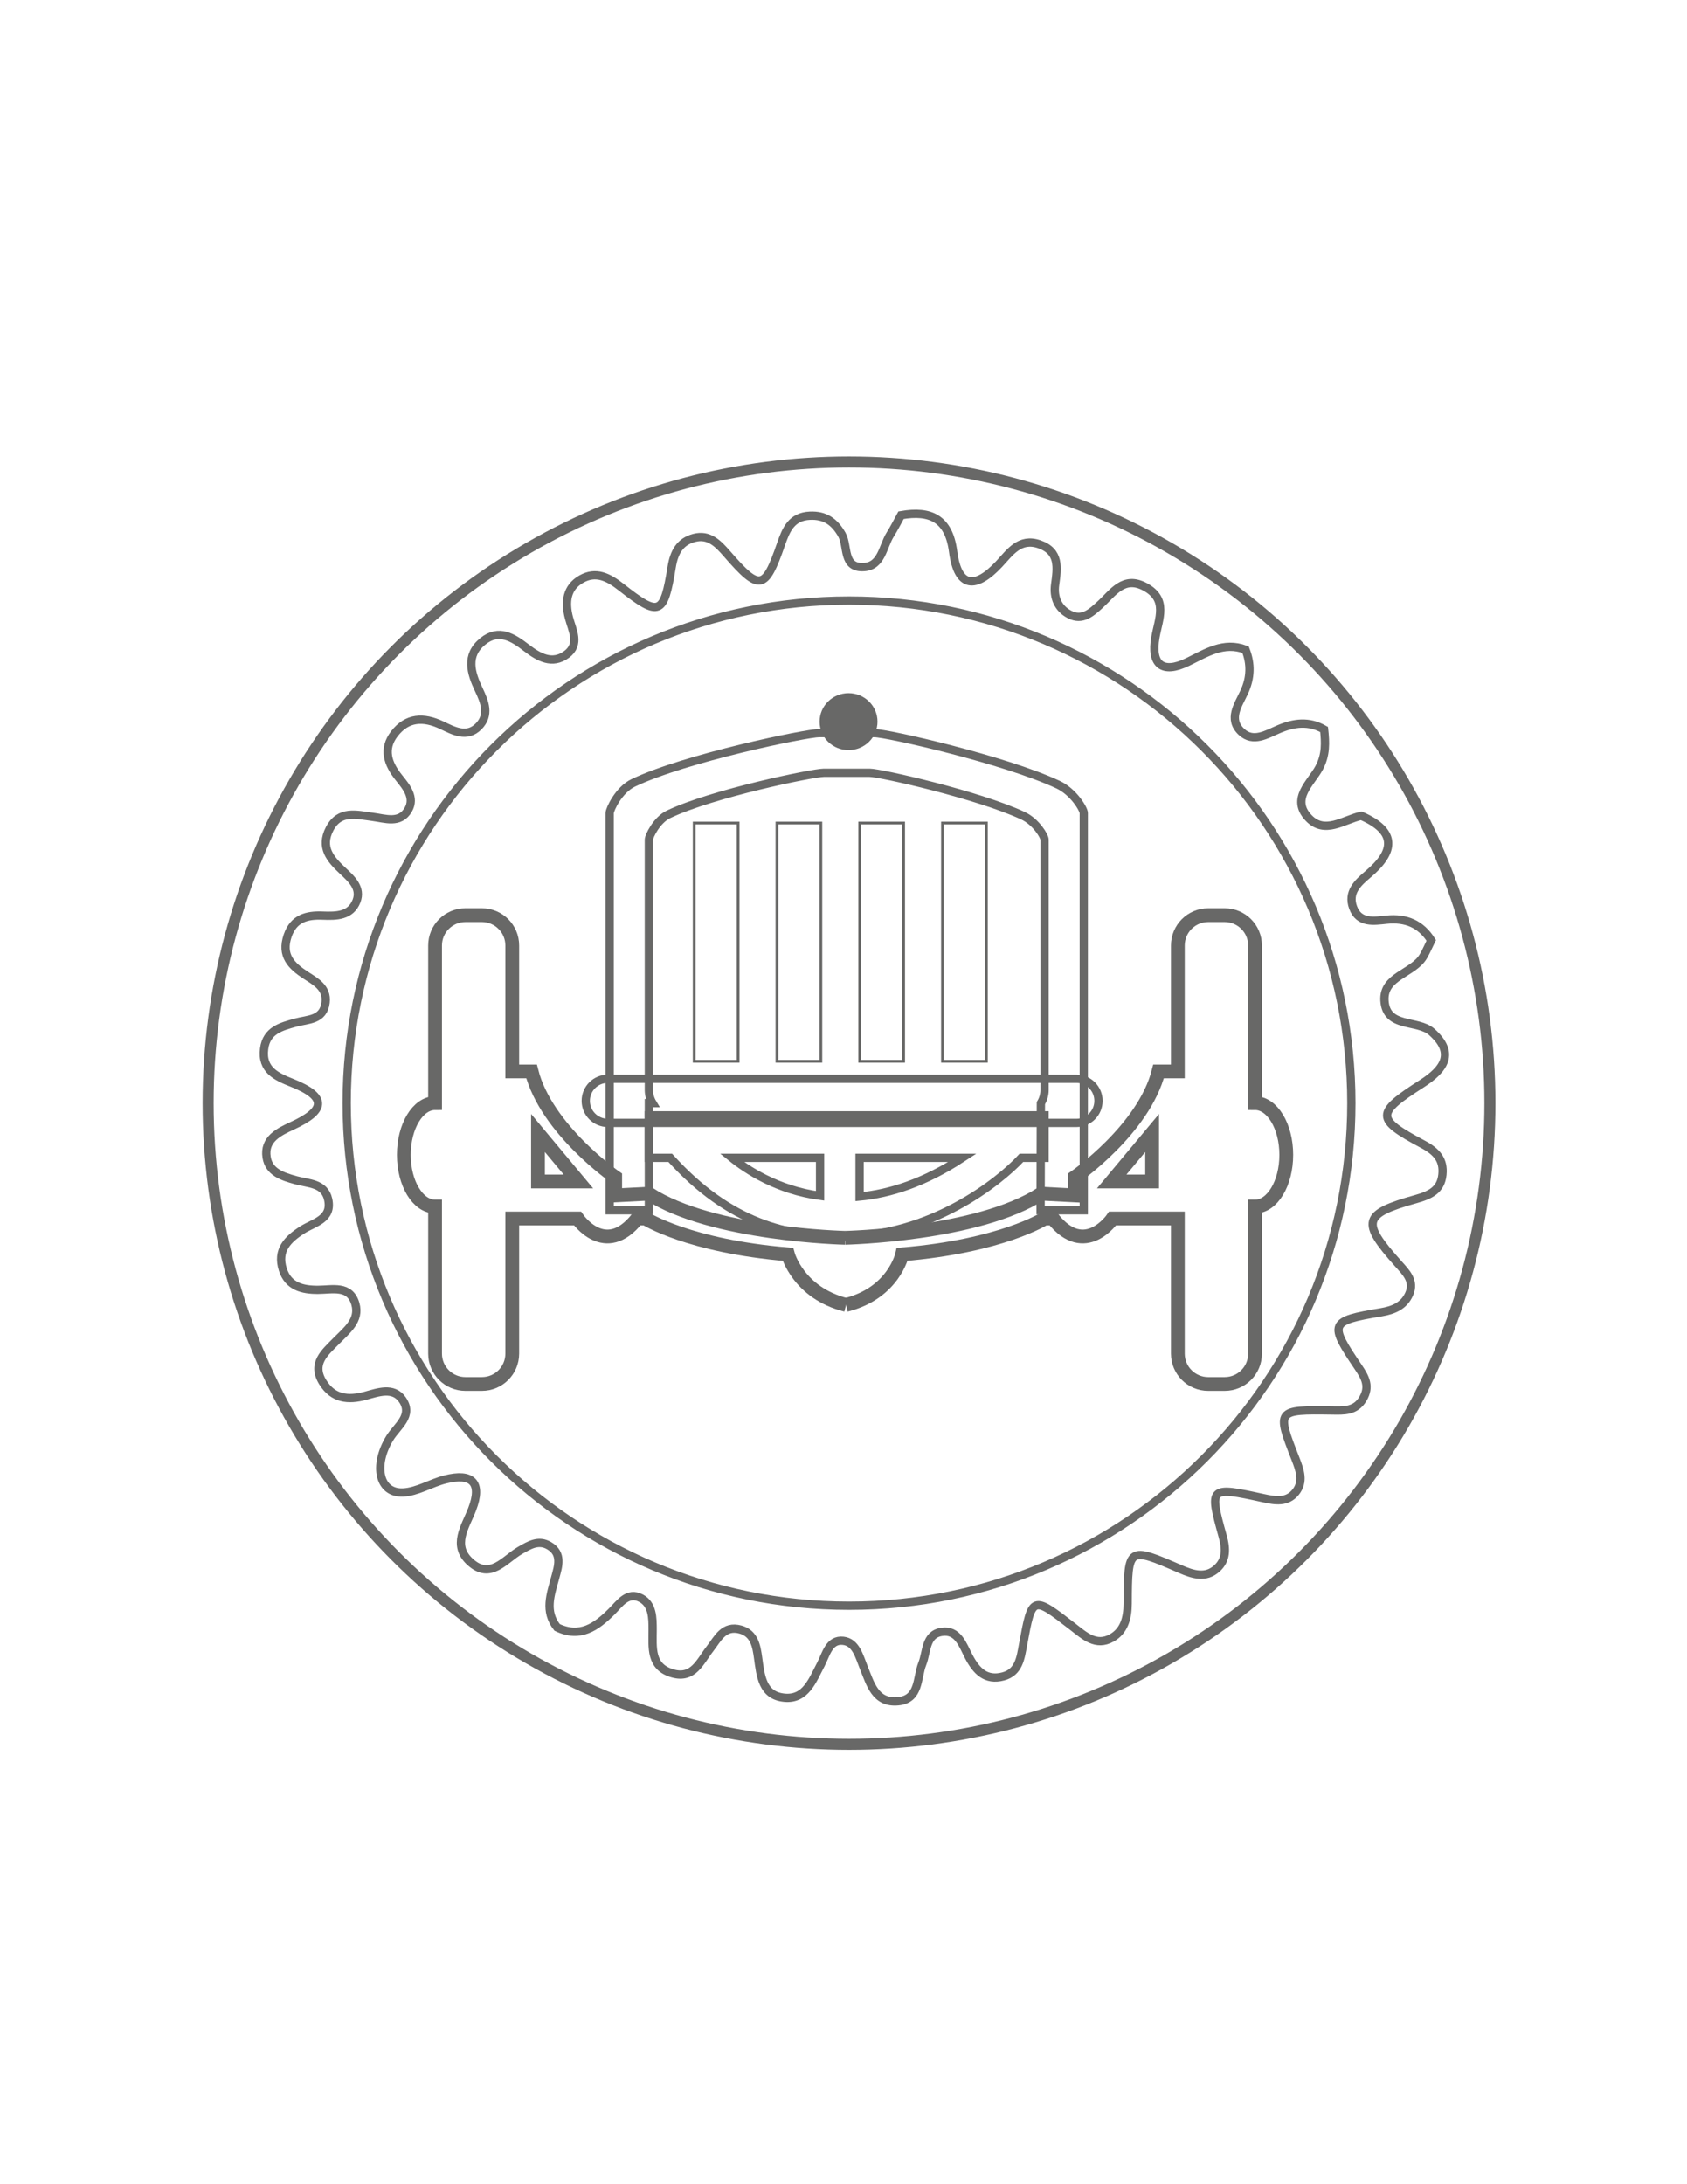 <?xml version="1.0" encoding="utf-8"?>
<!-- Generator: Adobe Illustrator 16.0.0, SVG Export Plug-In . SVG Version: 6.00 Build 0)  -->
<!DOCTYPE svg PUBLIC "-//W3C//DTD SVG 1.1//EN" "http://www.w3.org/Graphics/SVG/1.1/DTD/svg11.dtd">
<svg version="1.1" id="Layer_1" xmlns="http://www.w3.org/2000/svg" xmlns:xlink="http://www.w3.org/1999/xlink" x="0px" y="0px"
	 width="612px" height="792px" viewBox="0 0 612 792" enable-background="new 0 0 612 792" xml:space="preserve">
<circle fill-rule="evenodd" clip-rule="evenodd" fill="none" stroke="#686867" stroke-width="4" stroke-miterlimit="3.864" cx="308.002" cy="400.004" r="232.5"/>
<path fill-rule="evenodd" clip-rule="evenodd" fill="none" stroke="#686867" stroke-width="3" stroke-miterlimit="3.864" d="
	M516.172,414.909c-17.253-9.178-17.193-11.209-0.363-21.97c8.063-5.157,12.253-11.052,3.603-18.743
	c-5.151-4.581-16.594-1.21-17.168-11.438c-0.496-8.889,10.471-9.707,14.148-16.069c1.059-1.831,1.886-3.797,2.818-5.703
	c-3.777-5.947-9.135-8.205-16.141-7.509c-4.621,0.458-10.047,1.486-12.21-4.43c-1.989-5.44,1.622-8.845,5.419-12.04
	c9.805-8.249,10.505-15.545-2.464-21.198c-6.389,1.449-13.281,6.964-19.145,0.703c-6.509-6.951,1.015-12.632,3.955-18.226
	c2.432-4.628,2.24-9.052,1.725-13.773c-5.512-3.188-11.003-2.452-16.565-0.057c-4.339,1.866-9.161,4.879-13.362,0.966
	c-5.027-4.678-1.16-9.87,0.967-14.507c2.362-5.154,2.513-10.158,0.466-15.338c-7.978-3.019-14.276,1.207-21.016,4.465
	c-9.222,4.458-13.431,0.869-11.683-8.97c1.207-6.785,4.685-13.736-3.767-18.279c-7.77-4.176-11.62,2.173-16.204,6.365
	c-3.21,2.938-6.521,6.111-11.23,3.625c-4.17-2.204-5.82-6.224-5.183-10.798c0.849-6.07,1.732-12.046-5.732-14.629
	c-7.148-2.474-10.657,2.979-14.623,7.205c-8.477,9.039-14.902,8.86-16.655-4.571c-1.563-11.961-8.227-15.053-18.894-13.174
	c-1.292,2.33-2.477,4.725-3.896,6.976c-2.74,4.339-3.072,11.406-9.508,11.833c-7.907,0.523-5.701-7.625-8.073-11.786
	c-2.696-4.728-6.155-7.086-11.582-6.841c-6.708,0.301-8.655,5.089-10.489,10.375c-5.771,16.629-7.763,17.053-19.484,3.559
	c-3.358-3.866-6.651-7.293-12.028-5.879c-5.137,1.352-7.274,5.17-8.147,10.594c-2.809,17.429-4.476,18.122-18.274,7.287
	c-4.693-3.684-9.211-5.957-14.493-2.957c-5.372,3.05-6.013,8.287-4.494,14.043c1.184,4.48,4.13,9.619-0.87,13.284
	c-5.198,3.81-10.066,1.054-14.539-2.38c-4.824-3.703-10.006-7.117-15.861-2.348c-6.28,5.114-4.31,11.419-1.435,17.47
	c2.152,4.527,4.016,9.192-0.047,13.331c-4.277,4.355-9.185,1.58-13.368-0.401c-6.703-3.176-12.599-2.862-17.192,3.073
	c-4.298,5.556-2.463,10.854,1.657,15.984c2.618,3.261,5.902,7.161,3.356,11.569c-3.035,5.254-8.362,3.173-13.019,2.58
	c-5.79-0.737-11.905-2.533-15.509,4.38c-3.479,6.675,0.272,10.996,4.824,15.244c3.108,2.903,6.783,6.242,4.924,10.958
	c-2.115,5.364-7.271,5.455-12.289,5.245c-5.686-0.238-10.513,0.957-12.682,7.312c-2.45,7.183,1.357,10.945,6.717,14.404
	c3.518,2.273,7.653,4.493,7.053,9.738c-0.75,6.546-6.395,6.092-10.874,7.343c-5.173,1.449-10.544,2.74-11.425,9.462
	c-1.013,7.735,4.617,10.19,10.119,12.375c13.192,5.239,11.898,10.134,0.1,15.567c-4.814,2.213-10.359,4.862-9.321,11.431
	c0.853,5.408,5.755,6.974,10.654,8.324c4.404,1.217,10.354,1.01,11.668,6.904c1.612,7.233-5.117,8.39-9.345,11.08
	c-5.39,3.427-9.318,7.459-7.081,14.403c1.985,6.164,7.141,7.378,12.771,7.347c5.236-0.028,11.547-1.828,13.535,5.095
	c1.715,5.976-3.206,9.65-6.93,13.444c-4.12,4.198-9.137,8.208-4.854,15.037c3.714,5.919,9.081,6.556,15.43,4.837
	c4.527-1.226,10.06-3.339,13.374,1.37c4.112,5.845-1.869,9.616-4.524,13.946c-6.175,10.077-3.863,20.179,4.819,19.759
	c5.14-0.248,10.077-3.414,15.242-4.729c9.759-2.482,13.546,1.095,9.792,10.836c-2.466,6.399-7.369,13.021-0.674,19.094
	c7.382,6.691,12.498-1.016,18.146-4.241c3.303-1.891,6.611-3.929,10.444-1.693c4.934,2.875,3.333,7.521,2.271,11.463
	c-1.677,6.229-4.027,12.269,0.657,18.185c8.313,3.979,14.136-0.116,19.784-5.734c2.858-2.841,5.812-7.466,10.687-4.828
	c4.156,2.247,4.175,7.054,4.178,11.415c0.003,6.381-0.977,13.491,7.265,15.834c7.534,2.141,9.975-4.365,13.479-8.864
	c2.874-3.687,5.026-8.754,11.165-7.026c5.022,1.414,5.766,6.073,6.339,10.188c0.914,6.559,1.5,13.776,9.591,14.522
	c7.726,0.712,10.167-6.371,13.162-12.033c1.917-3.625,2.968-9.189,8.144-8.61c4.659,0.524,5.838,5.775,7.431,9.667
	c2.441,5.957,4.175,13.033,12.483,12.249c7.881-0.746,6.727-8.496,8.772-13.616c1.712-4.283,1.055-10.566,6.944-11.525
	c5.982-0.979,7.74,4.803,9.894,8.917c2.731,5.22,6.202,8.907,12.515,7.217c5.638-1.511,6.288-6.574,7.172-11.396
	c3.283-17.894,3.39-17.975,17.976-6.688c4.337,3.357,8.504,7.33,14.222,4.12c4.504-2.53,5.753-7.218,5.773-12.376
	c0.081-20.692,0.194-20.793,18.992-12.622c4.698,2.044,9.304,3.518,13.401-0.201c3.372-3.06,3.384-6.97,2.069-11.673
	c-5.01-17.937-4.74-18.063,14.672-13.823c4.355,0.953,8.712,1.699,11.808-2.173c3.032-3.787,1.559-7.897-0.068-12.062
	c-6.943-17.749-6.859-17.824,13.233-17.545c4.346,0.06,8.511,0.335,11.199-4.17c2.653-4.446,0.963-7.679-1.68-11.579
	c-10.747-15.855-10.374-16.727,8.316-19.855c4.658-0.778,8.292-2.405,10.166-6.584c2.129-4.744-1.137-7.867-4.056-11.134
	c-13.449-15.06-12.755-17.928,6.418-23.296c5.168-1.445,9.132-3.213,9.712-8.876C523.824,420.553,521.154,417.558,516.172,414.909z
	 M308.002,582.237c-100.645,0-182.233-81.589-182.233-182.233s81.589-182.233,182.233-182.233s182.233,81.589,182.233,182.233
	S408.646,582.237,308.002,582.237z"/>
<ellipse fill-rule="evenodd" clip-rule="evenodd" fill="#686867" stroke="#686867" stroke-width="3" stroke-miterlimit="3.864" cx="307.833" cy="261.667" rx="9" ry="8.833"/>
<path fill-rule="evenodd" clip-rule="evenodd" fill="none" stroke="#686867" stroke-width="3" stroke-miterlimit="3.864" d="
	M383.813,284.5c-19.276-9.029-62.01-18.683-66.697-18.683h-19.897c-4.754,0-48.652,9.046-67.509,18.066
	c-5.237,2.505-8.542,9.627-8.542,10.947v144.016h14.224v-38.844h1.338c-0.843-1.388-1.338-3.011-1.338-4.754v-90.826
	c0-1.102,2.759-7.046,7.129-9.137c15.738-7.528,52.375-15.078,56.343-15.078h16.606c3.913,0,39.577,8.057,55.665,15.592
	c4.762,2.231,7.808,7.465,7.808,8.623v90.826c0,1.743-0.495,3.367-1.339,4.756l-0.103,38.842h15.666V294.831
	C393.167,293.443,389.518,287.172,383.813,284.5z"/>
<path fill-rule="evenodd" clip-rule="evenodd" fill="none" stroke="#686867" stroke-width="3" stroke-miterlimit="3.864" d="
	M378.942,404.429H235.391v15.405h7.752c21.741,24.087,42.935,28.381,61.689,28.549c32.571,0.293,57.783-19.931,65.713-28.549h8.397
	V404.429z M297.5,419.834v13.782c-15.558-2.083-26.716-9.544-31.962-13.782H297.5z M311.833,433.883v-14.049h37.307
	C335.438,428.831,322.884,432.846,311.833,433.883z"/>
<path fill-rule="evenodd" clip-rule="evenodd" fill="none" stroke="#686867" stroke-width="3" stroke-miterlimit="3.864" d="
	M398.5,399.17c0,4.418-3.582,8-8,8h-170c-4.418,0-8-3.582-8-8l0,0c0-4.418,3.582-8,8-8h170
	C394.918,391.17,398.5,394.751,398.5,399.17L398.5,399.17z"/>
<path fill-rule="evenodd" clip-rule="evenodd" fill="none" stroke="#686867" stroke-width="5" stroke-miterlimit="3.864" d="
	M306.917,473.167 M306.563,448.834c0,0-48.194-1.058-71.172-16l-12.222,0.629v-6.629c0,0-25.001-17.334-30.335-38.334h-7v-45.664
	c0-6.075-4.925-11-11-11h-6c-6.075,0-11,4.925-11,11v57.167c-6.259,0-11.333,8.394-11.333,18.748s5.074,18.748,11.333,18.748v53.337
	c0,6.075,4.925,11,11,11h6c6.075,0,11-4.925,11-11v-49.003H209.5c0,0,10,14.667,21.667,0h3c0,0,15.667,10,51.667,13
	c0,0,3.75,14,21.083,18.333 M195.167,428.409v-17.575l14.667,17.575H195.167z"/>
<path fill-rule="evenodd" clip-rule="evenodd" fill="none" stroke="#686867" stroke-width="5" stroke-miterlimit="3.864" d="
	M306.917,473.167c17.333-4.333,20.376-18.333,20.376-18.333c35.999-3,51.667-13,51.667-13h3c11.667,14.667,21.666,0,21.666,0h23.667
	v49.003c0,6.075,4.925,11,11,11h6c6.075,0,11-4.925,11-11V437.5c6.259,0,11.333-8.394,11.333-18.748s-5.074-18.748-11.333-18.748
	v-57.167c0-6.075-4.925-11-11-11h-6c-6.075,0-11,4.925-11,11V388.5h-7c-5.334,21-30.335,38.334-30.335,38.334v6.629l-12.223-0.629
	c-22.978,14.942-71.173,16-71.173,16 M403.293,428.409l14.667-17.575v17.575H403.293z"/>
<rect x="251.833" y="298.438" fill-rule="evenodd" clip-rule="evenodd" fill="none" stroke="#686867" stroke-miterlimit="3.864" width="15.929" height="86.396"/>
<rect x="311.881" y="298.438" fill-rule="evenodd" clip-rule="evenodd" fill="none" stroke="#686867" stroke-miterlimit="3.864" width="15.929" height="86.396"/>
<rect x="281.857" y="298.438" fill-rule="evenodd" clip-rule="evenodd" fill="none" stroke="#686867" stroke-miterlimit="3.864" width="15.929" height="86.396"/>
<rect x="341.904" y="298.438" fill-rule="evenodd" clip-rule="evenodd" fill="none" stroke="#686867" stroke-miterlimit="3.864" width="15.929" height="86.396"/>
</svg>
